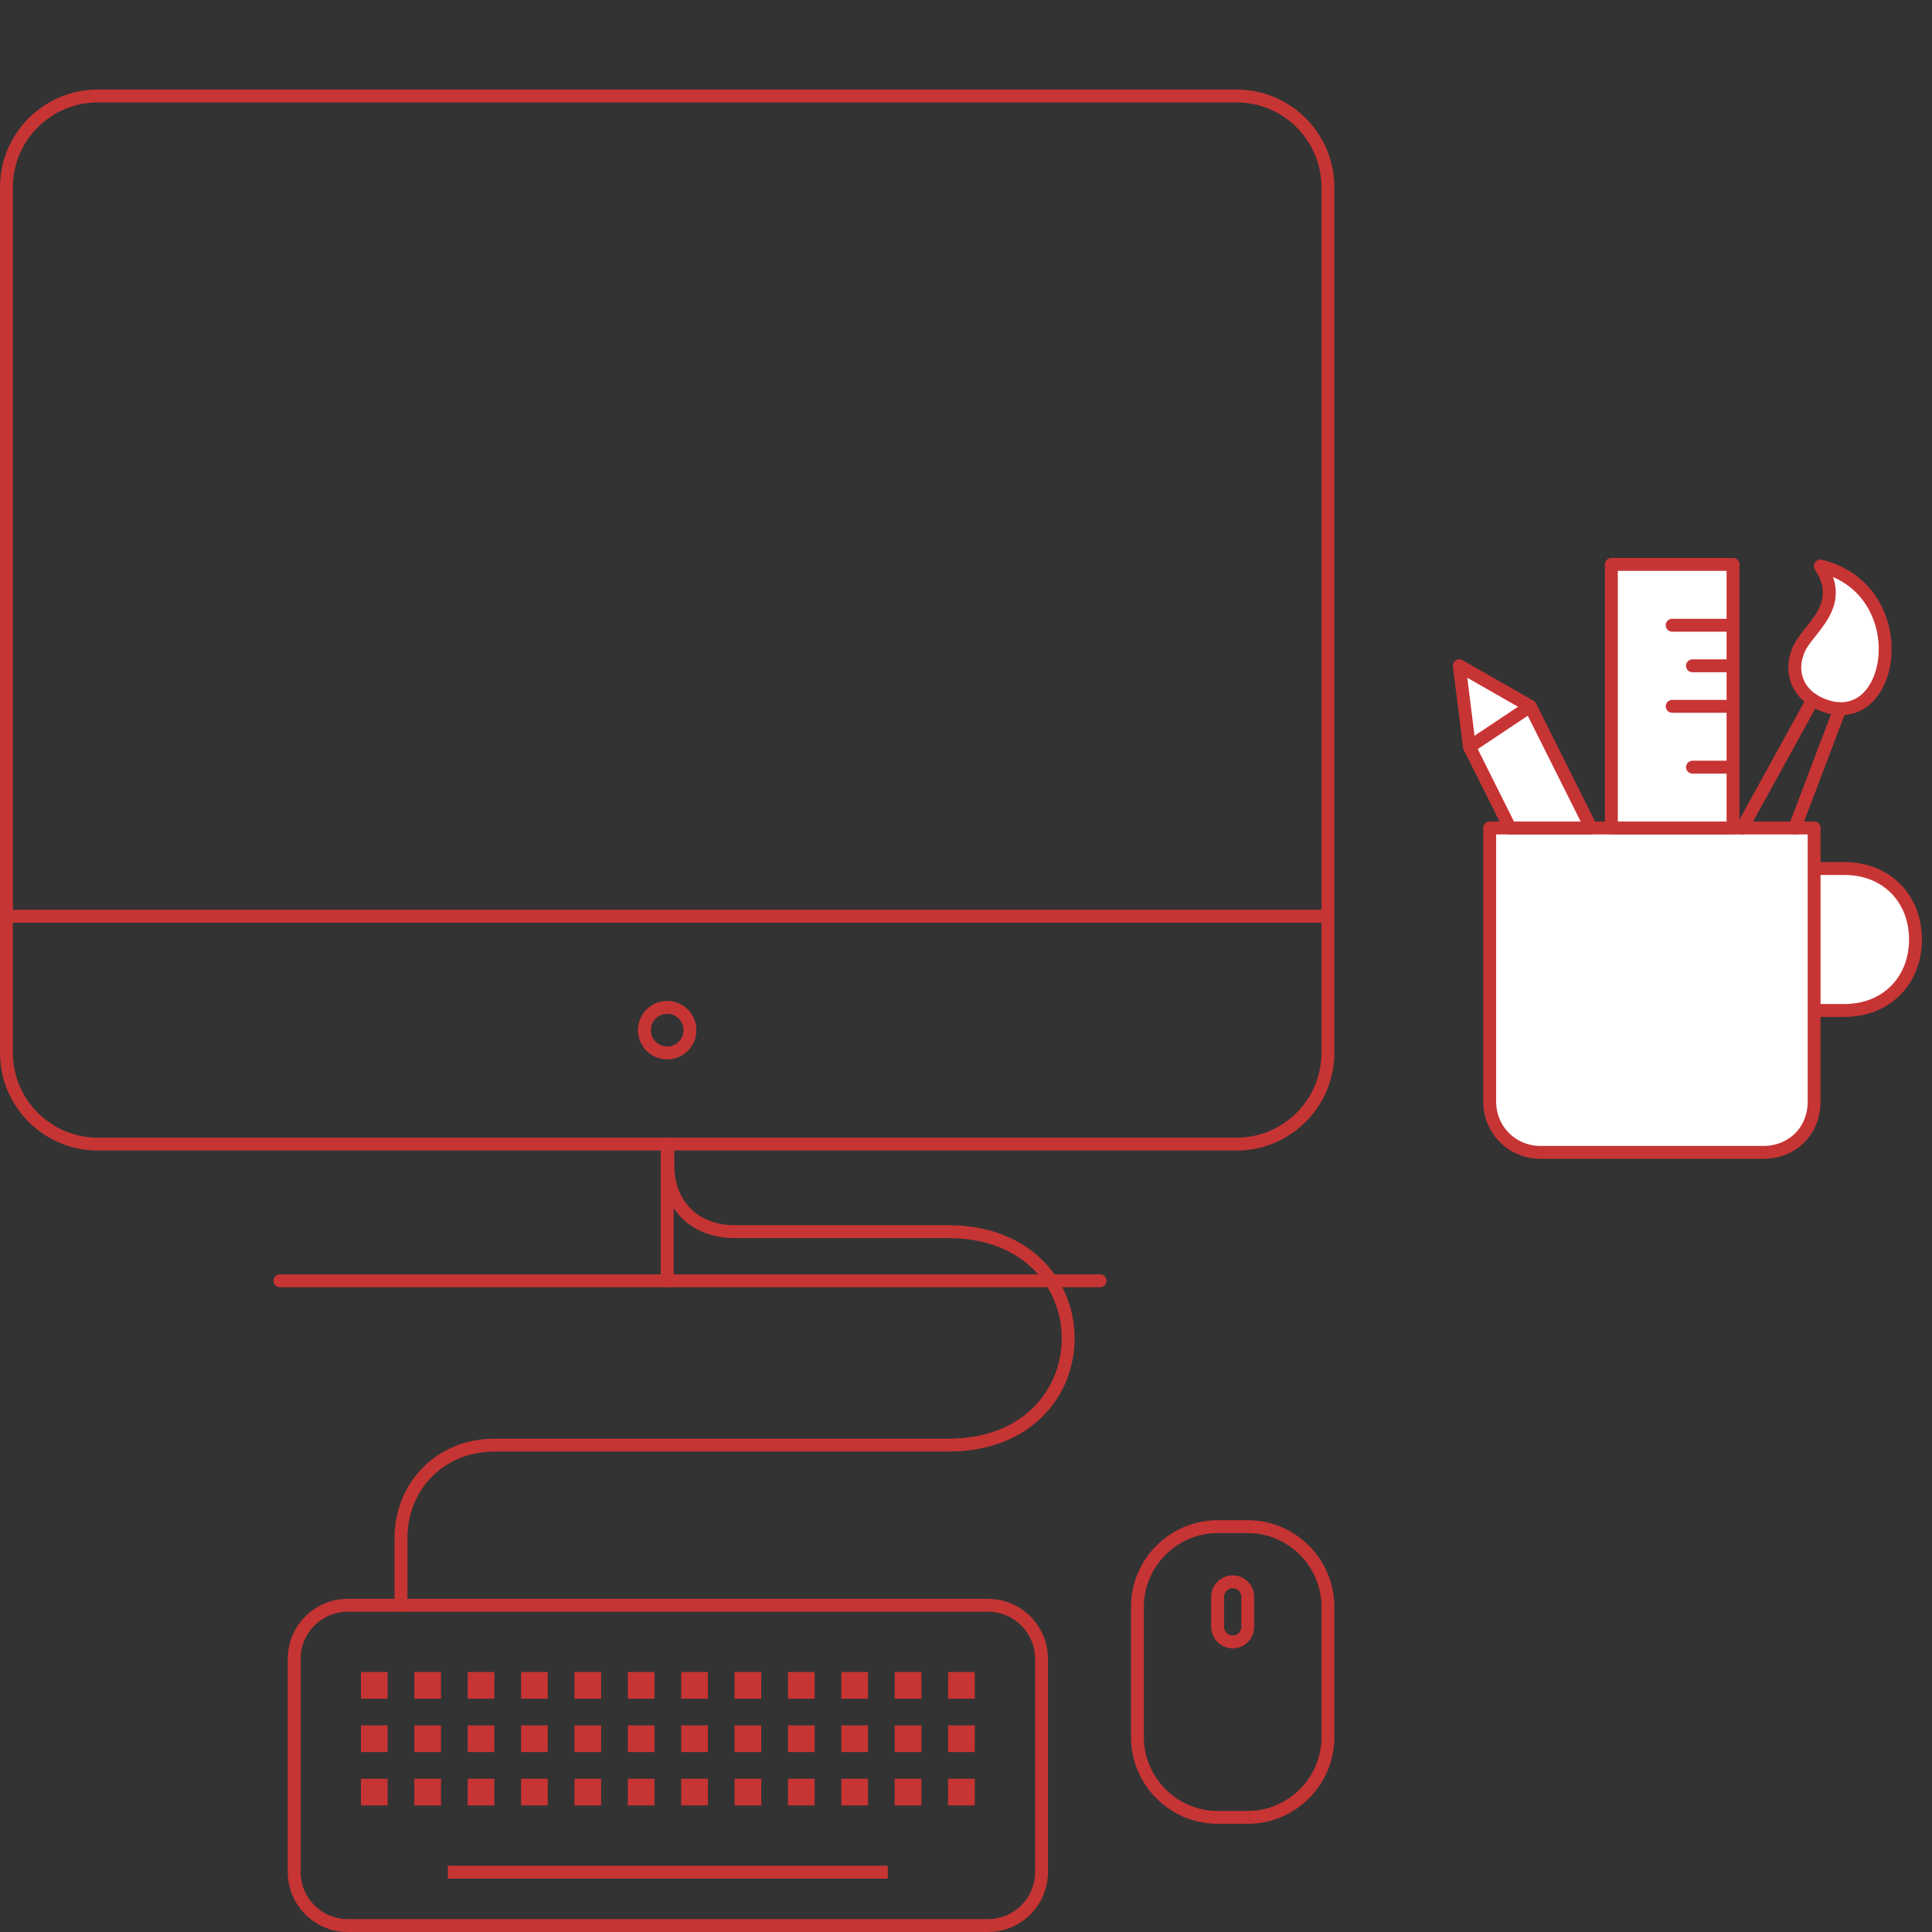 <?xml version="1.0" encoding="utf-8"?>
<!-- Generator: Adobe Illustrator 15.1.0, SVG Export Plug-In  -->
<!DOCTYPE svg PUBLIC "-//W3C//DTD SVG 1.1//EN" "http://www.w3.org/Graphics/SVG/1.1/DTD/svg11.dtd">
<svg version="1.1"
	 xmlns="http://www.w3.org/2000/svg" xmlns:xlink="http://www.w3.org/1999/xlink" xmlns:a="http://ns.adobe.com/AdobeSVGViewerExtensions/3.0/"
	 x="0px" y="0px" width="300px" height="300px" viewBox="0 -13.907 300 300"
	 overflow="visible" enable-background="new 0 -13.907 300 300" xml:space="preserve">
<rect x="0" y="-13.907" width="300" height="300" fill="#333333" stroke="none"/>
<defs>
</defs>
<line fill="none" stroke="#C73434" stroke-width="2" stroke-linecap="round" stroke-linejoin="round" stroke-miterlimit="10" x1="43.455" y1="184.972" x2="170.819" y2="184.972"/>
<line fill="none" stroke="#C73434" stroke-width="2" stroke-linecap="round" stroke-linejoin="round" stroke-miterlimit="10" x1="103.6" y1="163.744" x2="103.6" y2="184.972"/>
<line fill="none" stroke="#C73434" stroke-width="2" stroke-miterlimit="10" x1="1" y1="128.365" x2="206.199" y2="128.365"/>
<path fill="none" stroke="#C73434" stroke-width="2" stroke-linecap="round" stroke-linejoin="round" stroke-miterlimit="10" d="
	M206.199,149.593c0,7.784-6.368,14.151-14.151,14.151H15.151C7.367,163.744,1,157.377,1,149.593V15.151C1,7.367,7.367,1,15.151,1
	h176.896c7.783,0,14.151,6.367,14.151,14.151V149.593z"/>
<circle fill="none" stroke="#C73434" stroke-width="2" stroke-miterlimit="10" cx="103.6" cy="146.055" r="3.538"/>
<path fill="none" stroke="#C73434" stroke-width="2" stroke-linecap="round" stroke-linejoin="round" stroke-miterlimit="10" d="
	M206.199,255.84c0,6.85-5.604,12.454-12.453,12.454h-4.671c-6.85,0-12.454-5.604-12.454-12.454v-20.237
	c0-6.85,5.604-12.453,12.454-12.453h4.671c6.849,0,12.453,5.604,12.453,12.453V255.84z"/>
<path fill="none" stroke="#C73434" stroke-width="2" stroke-linecap="round" stroke-linejoin="round" stroke-miterlimit="10" d="
	M193.746,238.716c0,1.285-1.051,2.335-2.336,2.335l0,0c-1.284,0-2.335-1.05-2.335-2.335v-4.67c0-1.284,1.051-2.335,2.335-2.335l0,0
	c1.285,0,2.336,1.051,2.336,2.335V238.716z"/>
<path fill="none" stroke="#C73434" stroke-width="2" stroke-linecap="round" stroke-linejoin="round" stroke-miterlimit="10" d="
	M161.725,243.65c0-4.56-3.731-8.29-8.288-8.29H53.974c-4.559,0-8.289,3.73-8.289,8.29v33.153c0,4.559,3.73,8.289,8.289,8.289h99.463
	c4.557,0,8.288-3.73,8.288-8.289V243.65z"/>
<path fill="none" stroke="#C73434" stroke-width="2" stroke-linecap="round" stroke-linejoin="round" stroke-miterlimit="10" d="
	M62.262,235.36V225c0-8.288,6.217-14.505,14.505-14.505h70.453c24.865,0,24.865-33.154,0-33.154h-33.155
	c-6.215,0-10.36-4.144-10.36-10.36v-2.072"/>
<line fill="none" stroke="#C73434" stroke-width="2" stroke-linecap="square" stroke-linejoin="round" stroke-miterlimit="10" x1="70.55" y1="276.804" x2="136.858" y2="276.804"/>
<polygon fill="#C73434" points="60.189,245.722 56.046,245.722 56.046,249.867 60.189,249.867 60.189,245.722 "/>
<polygon fill="#C73434" points="60.189,254.01 56.046,254.01 56.046,258.154 60.189,258.154 60.189,254.01 "/>
<polygon fill="#C73434" points="60.189,262.299 56.046,262.299 56.046,266.444 60.189,266.444 60.189,262.299 "/>
<polygon fill="#C73434" points="68.479,245.722 64.334,245.722 64.334,249.867 68.479,249.867 68.479,245.722 "/>
<polygon fill="#C73434" points="68.479,254.01 64.334,254.01 64.334,258.154 68.479,258.154 68.479,254.01 "/>
<polygon fill="#C73434" points="68.479,262.299 64.334,262.299 64.334,266.444 68.479,266.444 68.479,262.299 "/>
<polygon fill="#C73434" points="76.767,245.722 72.622,245.722 72.622,249.867 76.767,249.867 76.767,245.722 "/>
<polygon fill="#C73434" points="76.767,254.01 72.622,254.01 72.622,258.154 76.767,258.154 76.767,254.01 "/>
<polygon fill="#C73434" points="76.767,262.299 72.622,262.299 72.622,266.444 76.767,266.444 76.767,262.299 "/>
<polygon fill="#C73434" points="85.055,245.722 80.912,245.722 80.912,249.867 85.055,249.867 85.055,245.722 "/>
<polygon fill="#C73434" points="85.055,254.01 80.912,254.01 80.912,258.154 85.055,258.154 85.055,254.01 "/>
<polygon fill="#C73434" points="85.055,262.299 80.912,262.299 80.912,266.444 85.055,266.444 85.055,262.299 "/>
<polygon fill="#C73434" points="93.344,245.722 89.199,245.722 89.199,249.867 93.344,249.867 93.344,245.722 "/>
<polygon fill="#C73434" points="93.344,254.01 89.199,254.01 89.199,258.154 93.344,258.154 93.344,254.01 "/>
<polygon fill="#C73434" points="93.344,262.299 89.199,262.299 89.199,266.444 93.344,266.444 93.344,262.299 "/>
<polygon fill="#C73434" points="101.633,245.722 97.488,245.722 97.488,249.867 101.633,249.867 101.633,245.722 "/>
<polygon fill="#C73434" points="101.633,254.01 97.488,254.01 97.488,258.154 101.633,258.154 101.633,254.01 "/>
<polygon fill="#C73434" points="101.633,262.299 97.488,262.299 97.488,266.444 101.633,266.444 101.633,262.299 "/>
<polygon fill="#C73434" points="109.92,245.722 105.777,245.722 105.777,249.867 109.92,249.867 109.92,245.722 "/>
<polygon fill="#C73434" points="109.92,254.01 105.777,254.01 105.777,258.154 109.92,258.154 109.92,254.01 "/>
<polygon fill="#C73434" points="109.92,262.299 105.777,262.299 105.777,266.444 109.92,266.444 109.92,262.299 "/>
<polygon fill="#C73434" points="118.21,245.722 114.064,245.722 114.064,249.867 118.21,249.867 118.21,245.722 "/>
<polygon fill="#C73434" points="118.21,254.01 114.064,254.01 114.064,258.154 118.21,258.154 118.21,254.01 "/>
<polygon fill="#C73434" points="118.21,262.299 114.064,262.299 114.064,266.444 118.21,266.444 118.21,262.299 "/>
<polygon fill="#C73434" points="126.498,245.722 122.354,245.722 122.354,249.867 126.498,249.867 126.498,245.722 "/>
<polygon fill="#C73434" points="126.498,254.01 122.354,254.01 122.354,258.154 126.498,258.154 126.498,254.01 "/>
<polygon fill="#C73434" points="126.498,262.299 122.354,262.299 122.354,266.444 126.498,266.444 126.498,262.299 "/>
<polygon fill="#C73434" points="134.786,245.722 130.642,245.722 130.642,249.867 134.786,249.867 134.786,245.722 "/>
<polygon fill="#C73434" points="134.786,254.01 130.642,254.01 130.642,258.154 134.786,258.154 134.786,254.01 "/>
<polygon fill="#C73434" points="134.786,262.299 130.642,262.299 130.642,266.444 134.786,266.444 134.786,262.299 "/>
<polygon fill="#C73434" points="143.075,245.722 138.931,245.722 138.931,249.867 143.075,249.867 143.075,245.722 "/>
<polygon fill="#C73434" points="143.075,254.01 138.931,254.01 138.931,258.154 143.075,258.154 143.075,254.01 "/>
<polygon fill="#C73434" points="143.075,262.299 138.931,262.299 138.931,266.444 143.075,266.444 143.075,262.299 "/>
<polygon fill="#C73434" points="151.364,245.722 147.22,245.722 147.22,249.867 151.364,249.867 151.364,245.722 "/>
<polygon fill="#C73434" points="151.364,254.01 147.22,254.01 147.22,258.154 151.364,258.154 151.364,254.01 "/>
<polygon fill="#C73434" points="151.364,262.299 147.22,262.299 147.22,266.444 151.364,266.444 151.364,262.299 "/>
<path fill="#FFFFFF" stroke="#C73434" stroke-width="2" stroke-linecap="round" stroke-linejoin="round" stroke-miterlimit="10" d="
	M281.694,120.956h4.723c6.576,0,11.019,4.723,11.019,11.019c0,6.297-4.442,11.02-11.019,11.02h-4.723"/>
<path fill="#FFFFFF" stroke="#C73434" stroke-width="2" stroke-linecap="round" stroke-linejoin="round" stroke-miterlimit="10" d="
	M281.694,157.161c0,4.624-3.486,7.87-7.87,7.87h-34.632c-4.383,0-7.87-3.485-7.87-7.87V114.66h50.372V157.161z"/>
<path fill="#FFFFFF" stroke="#C73434" stroke-width="2" stroke-linecap="round" stroke-linejoin="round" stroke-miterlimit="10" d="
	M282.66,73.986c4.099,6.249-1.971,9.674-3.385,13.026c-1.498,3.553-0.04,6.955,3.511,8.45
	C294.3,100.318,297.726,77.633,282.66,73.986z"/>
<line fill="#FFFFFF" stroke="#C73434" stroke-width="2" stroke-linecap="round" stroke-linejoin="round" stroke-miterlimit="10" x1="270.529" y1="114.66" x2="281.48" y2="94.766"/>
<line fill="#FFFFFF" stroke="#C73434" stroke-width="2" stroke-linecap="round" stroke-linejoin="round" stroke-miterlimit="10" x1="285.71" y1="96.143" x2="278.69" y2="114.66"/>
<polygon fill="#FFFFFF" stroke="#C73434" stroke-width="2" stroke-linecap="round" stroke-linejoin="round" stroke-miterlimit="10" points="
	247.063,114.66 234.472,114.66 228.175,102.067 226.601,89.475 237.619,95.771 "/>
<line fill="#FFFFFF" stroke="#C73434" stroke-width="2" stroke-linecap="round" stroke-linejoin="round" stroke-miterlimit="10" x1="228.175" y1="102.067" x2="237.619" y2="95.771"/>
<rect x="250.213" y="73.733" fill="#FFFFFF" stroke="#C73434" stroke-width="2" stroke-linecap="round" stroke-linejoin="round" stroke-miterlimit="10" width="18.889" height="40.927"/>
<line fill="#FFFFFF" stroke="#C73434" stroke-width="2" stroke-linecap="round" stroke-linejoin="round" stroke-miterlimit="10" x1="269.102" y1="83.178" x2="259.657" y2="83.178"/>
<line fill="#FFFFFF" stroke="#C73434" stroke-width="2" stroke-linecap="round" stroke-linejoin="round" stroke-miterlimit="10" x1="269.102" y1="89.475" x2="262.805" y2="89.475"/>
<line fill="#FFFFFF" stroke="#C73434" stroke-width="2" stroke-linecap="round" stroke-linejoin="round" stroke-miterlimit="10" x1="269.102" y1="95.771" x2="259.657" y2="95.771"/>
<line fill="#FFFFFF" stroke="#C73434" stroke-width="2" stroke-linecap="round" stroke-linejoin="round" stroke-miterlimit="10" x1="269.102" y1="105.216" x2="262.805" y2="105.216"/>
</svg>
